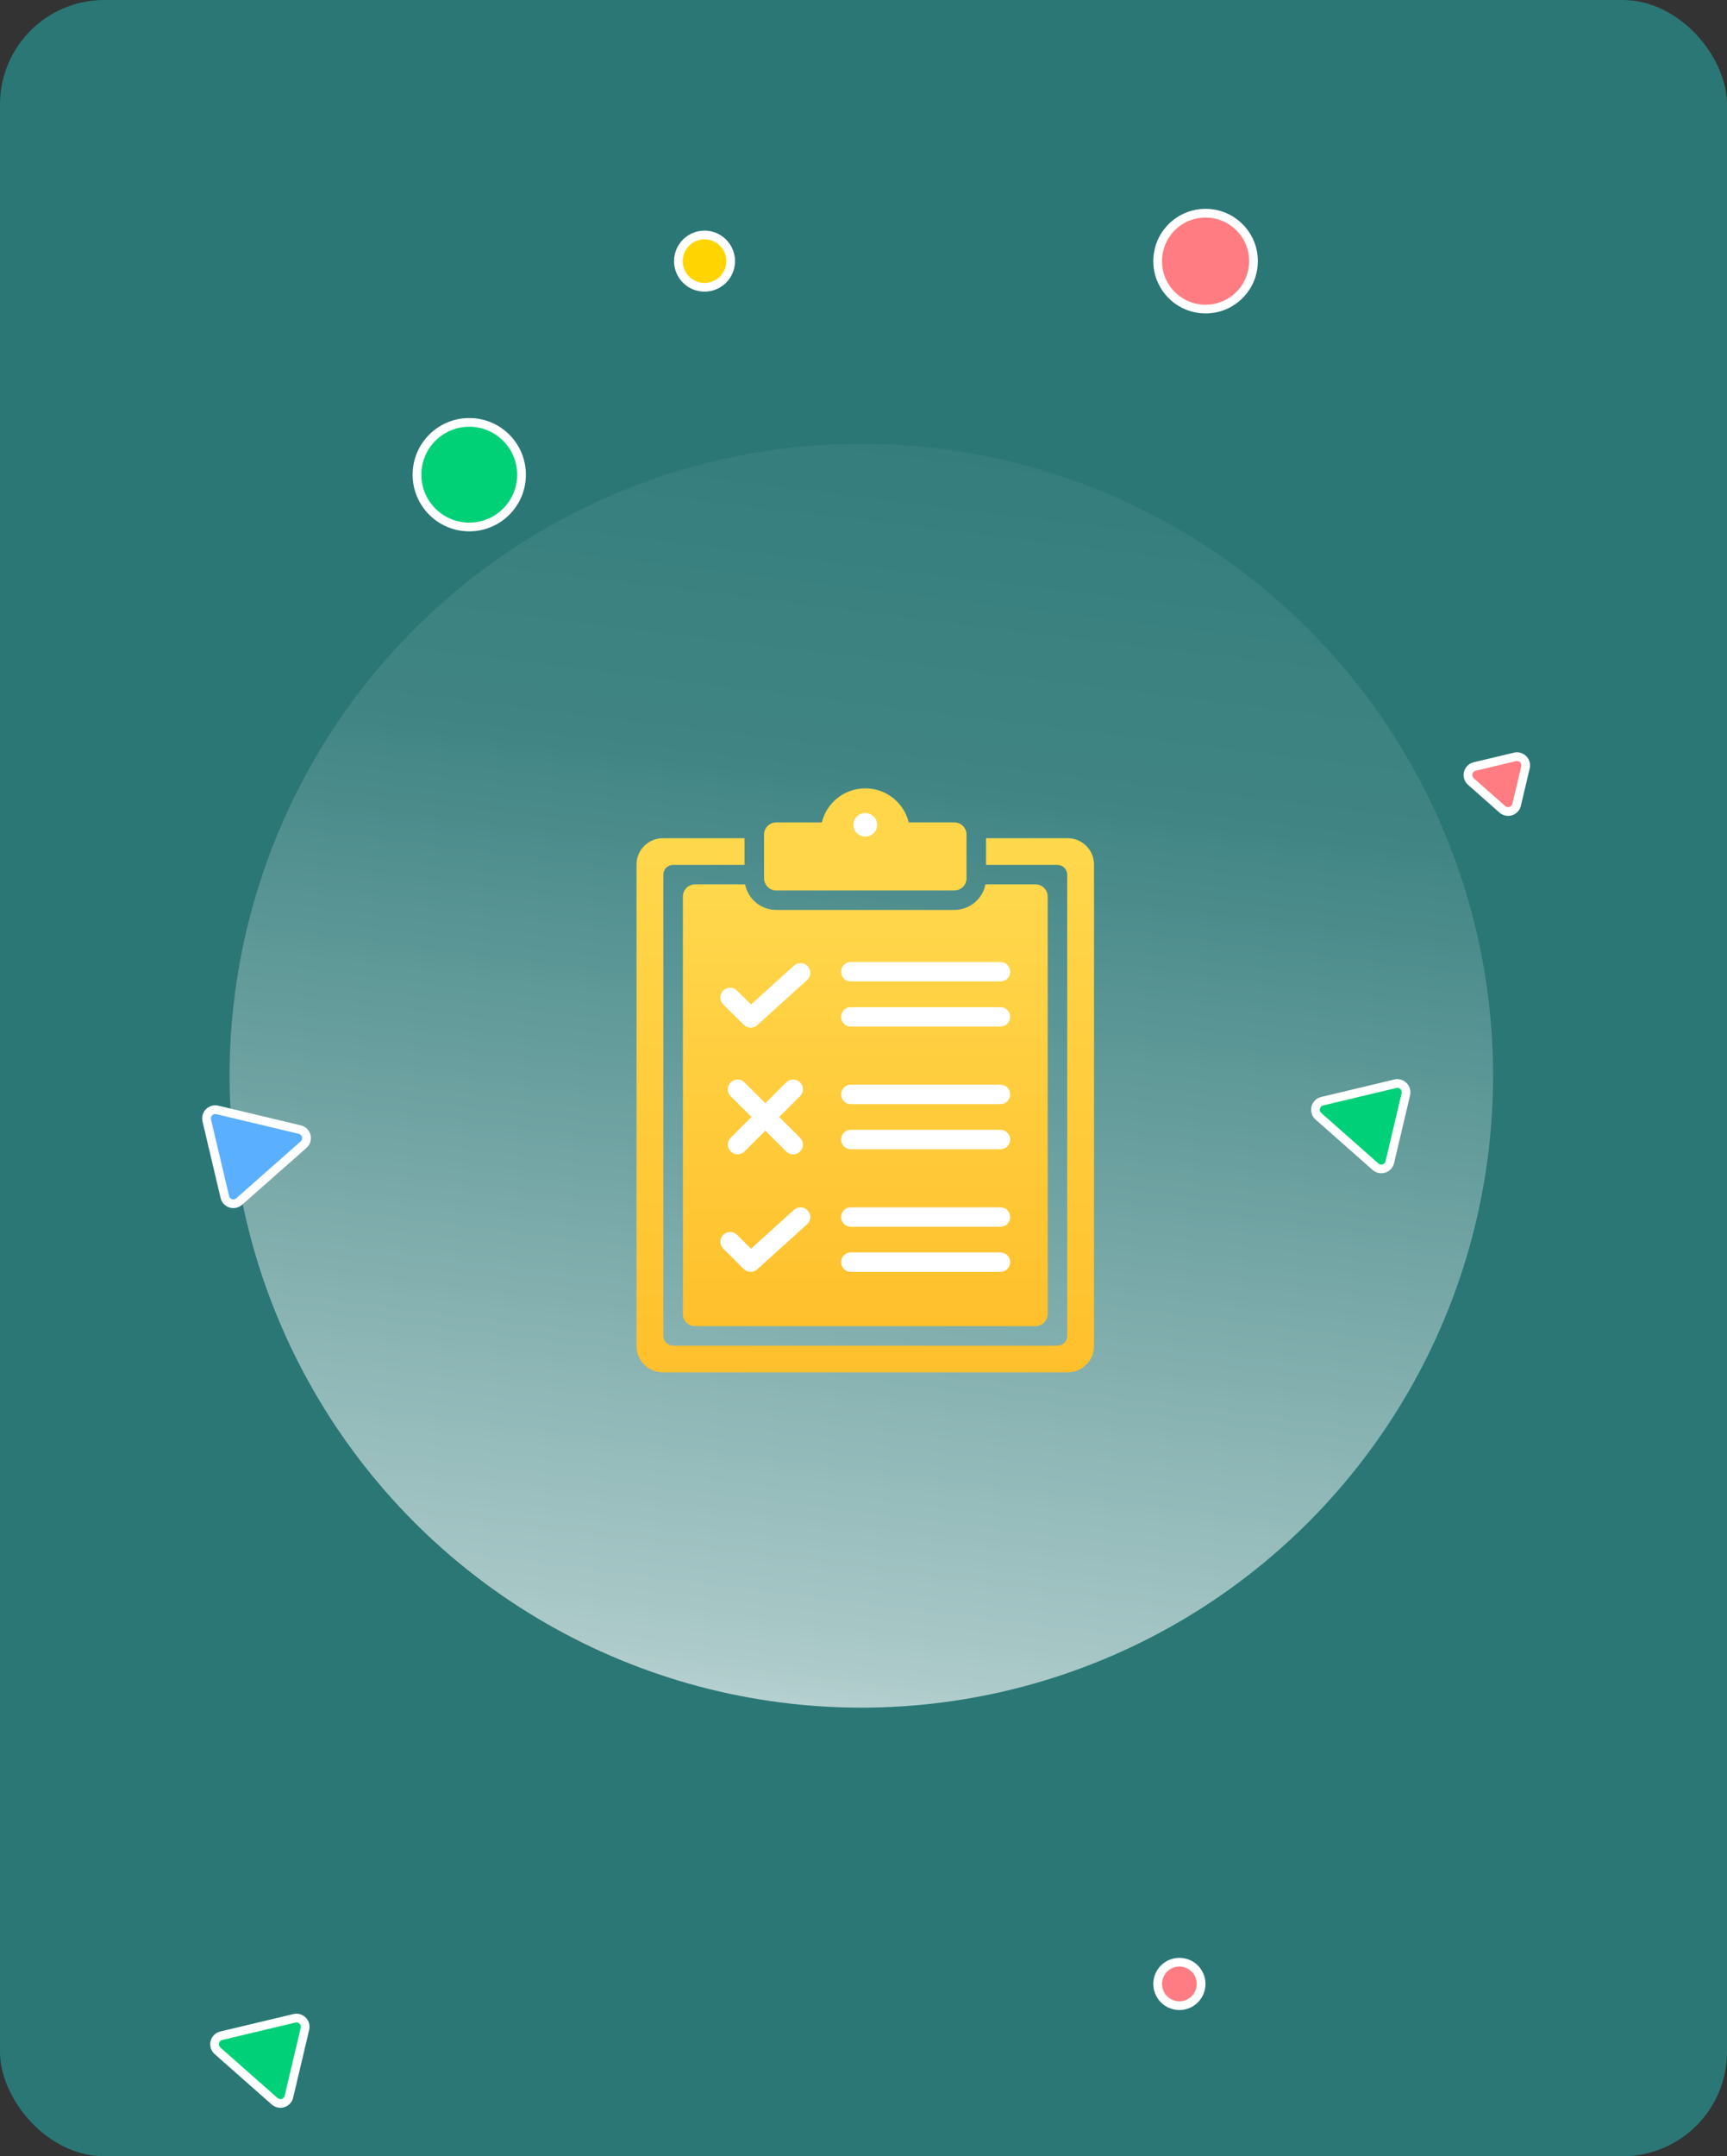 <?xml version="1.0" encoding="UTF-8"?>
<svg width="331px" height="413px" viewBox="0 0 331 413" version="1.1" xmlns="http://www.w3.org/2000/svg" xmlns:xlink="http://www.w3.org/1999/xlink">
    <rect x="0" y="0" width="331" height="413" fill="#333333" stroke="none"/>
    <title>D44FADE6-3555-4F76-A155-C2BD7184DBEE@1.5x</title>
    <defs>
        <linearGradient x1="63.793%" y1="-20.741%" x2="45.807%" y2="124.349%" id="linearGradient-1">
            <stop stop-color="#FFFFFF" stop-opacity="0" offset="0%"></stop>
            <stop stop-color="#FFFFFF" stop-opacity="0.104" offset="32.853%"></stop>
            <stop stop-color="#FFFFFF" stop-opacity="0.608" offset="81.214%"></stop>
            <stop stop-color="#FFFFFF" offset="100%"></stop>
        </linearGradient>
        <linearGradient x1="50%" y1="-39.202%" x2="50%" y2="100%" id="linearGradient-2">
            <stop stop-color="#FFE159" offset="0%"></stop>
            <stop stop-color="#FFC02C" offset="100%"></stop>
        </linearGradient>
        <linearGradient x1="50%" y1="-39.202%" x2="50%" y2="100%" id="linearGradient-3">
            <stop stop-color="#FFE159" offset="0%"></stop>
            <stop stop-color="#FFC02C" offset="100%"></stop>
        </linearGradient>
    </defs>
    <g id="Web" stroke="none" stroke-width="1" fill="none" fill-rule="evenodd">
        <g id="Cert-Q&amp;A-flow---Intro" transform="translate(-358, -205)">
            <g id="Group-16" transform="translate(298, 145)">
                <g id="Group-13" transform="translate(60, 60)">
                    <rect id="Rectangle" fill="#2A7776" x="0" y="0" width="331" height="413" rx="20"></rect>
                    <g id="Group" transform="translate(39, 40)">
                        <g id="Group-15">
                            <ellipse id="Oval" fill="url(#linearGradient-1)" cx="126.084" cy="166.04" rx="121.084" ry="121.04"></ellipse>
                            <path d="M251.68,114.154 L253.376,106.984 C253.588,106.085 253.032,105.185 252.134,104.973 C251.88,104.913 251.616,104.913 251.362,104.973 L243.631,106.816 C242.733,107.029 242.179,107.931 242.393,108.829 C242.473,109.164 242.654,109.466 242.913,109.694 L248.948,115.022 C249.64,115.633 250.696,115.567 251.307,114.875 C251.489,114.669 251.617,114.422 251.68,114.154 Z" id="Path-3" stroke="#FFFFFF" stroke-width="1.671" fill="#FF7C82"></path>
                            <path d="M17.506,189.282 L20.978,174.599 C21.191,173.701 20.635,172.8 19.737,172.588 C19.483,172.528 19.218,172.528 18.965,172.589 L3.133,176.361 C2.236,176.575 1.681,177.476 1.895,178.374 C1.975,178.709 2.156,179.012 2.415,179.24 L14.773,190.15 C15.465,190.761 16.521,190.696 17.132,190.004 C17.314,189.798 17.442,189.55 17.506,189.282 Z" id="Path-3-Copy-2" stroke="#FFFFFF" stroke-width="1.671" fill="#5BAFFF" transform="translate(10.801, 181.978) scale(-1, 1) translate(-10.801, -181.978) "></path>
                            <ellipse id="Oval" stroke="#FFFFFF" stroke-width="1.671" fill="#FF7C82" cx="192.064" cy="10.017" rx="9.185" ry="9.181"></ellipse>
                            <ellipse id="Oval-Copy-3" stroke="#FFFFFF" stroke-width="1.671" fill="#FF7C82" cx="187.045" cy="340" rx="4.166" ry="4.164"></ellipse>
                            <ellipse id="Oval-Copy" stroke="#FFFFFF" stroke-width="1.671" fill="#FFD400" cx="96.032" cy="10.017" rx="5.01" ry="5.008"></ellipse>
                            <ellipse id="Oval-Copy-2" stroke="#FFFFFF" stroke-width="1.671" fill="#00D177" cx="50.939" cy="50.92" rx="10.02" ry="10.016"></ellipse>
                        </g>
                        <path d="M227.371,182.604 L230.449,169.59 C230.661,168.692 230.105,167.792 229.207,167.579 C228.953,167.519 228.689,167.52 228.435,167.58 L214.404,170.924 C213.506,171.138 212.952,172.039 213.166,172.937 C213.246,173.272 213.427,173.574 213.685,173.802 L224.639,183.472 C225.331,184.083 226.387,184.017 226.998,183.326 C227.18,183.119 227.308,182.872 227.371,182.604 Z" id="Path-3-Copy" stroke="#FFFFFF" stroke-width="1.671" fill="#00D077"></path>
                        <path d="M16.371,361.604 L19.449,348.59 C19.661,347.692 19.105,346.792 18.207,346.579 C17.953,346.519 17.689,346.52 17.435,346.58 L3.404,349.924 C2.506,350.138 1.952,351.039 2.166,351.937 C2.246,352.272 2.427,352.574 2.685,352.802 L13.639,362.472 C14.331,363.083 15.387,363.017 15.998,362.326 C16.18,362.119 16.308,361.872 16.371,361.604 Z" id="Path-3-Copy-3" stroke="#FFFFFF" stroke-width="1.671" fill="#00D077"></path>
                        <g id="Group-2" transform="translate(83, 111)" fill-rule="nonzero">
                            <path d="M35.513,6.519 L26.782,6.519 C25.492,6.519 24.44,7.566 24.44,8.85 L24.44,17.228 C24.44,18.512 25.492,19.559 26.782,19.559 L60.9,19.559 C62.19,19.559 63.242,18.512 63.242,17.228 L63.242,8.85 C63.242,7.566 62.19,6.519 60.9,6.519 L52.168,6.519 C51.262,2.779 47.878,0 43.841,0 C39.804,0 36.42,2.779 35.513,6.519 Z" id="Path" fill="#FFD64A"></path>
                            <path d="M20.806,18.391 C21.352,21.178 23.823,23.287 26.781,23.287 L60.9,23.287 C63.858,23.287 66.329,21.178 66.875,18.391 L76.456,18.391 C77.746,18.391 78.798,19.439 78.798,20.722 L78.798,100.687 C78.798,101.97 77.746,103.017 76.456,103.017 L11.225,103.017 C9.935,103.017 8.883,101.97 8.883,100.687 L8.883,20.722 C8.883,19.438 9.935,18.391 11.225,18.391 L20.806,18.391 L20.806,18.391 Z" id="Path" fill="url(#linearGradient-2)"></path>
                            <path d="M21.938,41.403 L19.26,38.737 C18.909,38.388 18.432,38.191 17.935,38.191 C17.439,38.191 16.962,38.388 16.611,38.737 C16.26,39.087 16.062,39.561 16.062,40.055 C16.062,40.55 16.26,41.024 16.611,41.373 L20.549,45.293 C21.281,46.021 22.483,46.022 23.208,45.282 L32.697,36.712 C33.064,36.38 33.283,35.916 33.306,35.423 C33.33,34.93 33.155,34.448 32.821,34.083 C32.487,33.718 32.022,33.5 31.526,33.477 C31.031,33.454 30.546,33.627 30.18,33.959 L21.938,41.403 L21.938,41.403 Z" id="Path" fill="#FFFFFF"></path>
                            <path d="M18.033,56.317 C17.681,56.667 17.484,57.141 17.484,57.635 C17.484,58.13 17.681,58.604 18.033,58.953 L22.038,62.939 L18.033,66.925 C17.319,67.656 17.328,68.822 18.052,69.542 C18.776,70.263 19.947,70.271 20.682,69.561 L24.687,65.575 L28.692,69.561 C29.043,69.911 29.52,70.107 30.016,70.107 C30.513,70.107 30.989,69.911 31.341,69.561 C31.692,69.212 31.889,68.738 31.889,68.243 C31.889,67.749 31.692,67.275 31.341,66.925 L27.336,62.939 L31.341,58.953 C31.692,58.604 31.889,58.13 31.889,57.635 C31.889,57.141 31.692,56.667 31.341,56.317 C30.989,55.968 30.513,55.771 30.016,55.771 C29.52,55.771 29.043,55.968 28.692,56.317 L24.687,60.303 L20.682,56.317 C19.95,55.589 18.764,55.589 18.033,56.317 L18.033,56.317 Z" id="Path" fill="#FFFFFF"></path>
                            <path d="M16.611,88.148 L20.549,92.067 C21.281,92.795 22.483,92.797 23.208,92.056 L32.697,83.487 C33.064,83.154 33.283,82.691 33.306,82.198 C33.33,81.705 33.155,81.223 32.821,80.858 C32.487,80.493 32.022,80.274 31.526,80.251 C31.031,80.228 30.546,80.402 30.18,80.734 L21.938,88.177 L19.26,85.512 C18.909,85.162 18.432,84.966 17.935,84.966 C17.439,84.966 16.962,85.162 16.611,85.512 C16.26,85.861 16.062,86.335 16.062,86.83 C16.062,87.324 16.26,87.798 16.611,88.148 L16.611,88.148 Z" id="Path" fill="#FFFFFF"></path>
                            <path d="M39.208,90.749 C39.208,91.778 40.047,92.613 41.081,92.613 L69.746,92.613 C70.781,92.613 71.619,91.778 71.619,90.749 C71.619,89.719 70.781,88.884 69.746,88.884 L41.081,88.884 C40.047,88.884 39.208,89.719 39.208,90.749 Z" id="Path" fill="#FFFFFF"></path>
                            <path d="M39.208,82.11 C39.208,83.14 40.047,83.974 41.081,83.974 L69.746,83.974 C70.781,83.974 71.619,83.14 71.619,82.11 C71.619,81.08 70.781,80.246 69.746,80.246 L41.081,80.246 C40.047,80.246 39.208,81.08 39.208,82.11 Z" id="Path" fill="#FFFFFF"></path>
                            <path d="M39.208,67.259 C39.208,68.288 40.047,69.123 41.081,69.123 L69.746,69.123 C70.781,69.123 71.619,68.288 71.619,67.259 C71.619,66.229 70.781,65.394 69.746,65.394 L41.081,65.394 C40.047,65.394 39.208,66.229 39.208,67.259 Z" id="Path" fill="#FFFFFF"></path>
                            <path d="M39.208,58.62 C39.208,59.65 40.047,60.484 41.081,60.484 L69.746,60.484 C70.781,60.484 71.619,59.65 71.619,58.62 C71.619,57.59 70.781,56.756 69.746,56.756 L41.081,56.756 C40.047,56.756 39.208,57.59 39.208,58.62 Z" id="Path" fill="#FFFFFF"></path>
                            <path d="M41.081,45.633 L69.746,45.633 C70.781,45.633 71.619,44.798 71.619,43.768 C71.619,42.739 70.781,41.904 69.746,41.904 L41.081,41.904 C40.047,41.904 39.208,42.739 39.208,43.768 C39.208,44.798 40.047,45.633 41.081,45.633 Z" id="Path" fill="#FFFFFF"></path>
                            <path d="M41.081,36.994 L69.746,36.994 C70.781,36.994 71.619,36.159 71.619,35.13 C71.619,34.1 70.781,33.266 69.746,33.266 L41.081,33.266 C40.047,33.266 39.208,34.1 39.208,35.13 C39.208,36.159 40.047,36.994 41.081,36.994 Z" id="Path" fill="#FFFFFF"></path>
                            <path d="M5.137,16.527 L5.137,104.881 C5.137,105.911 5.976,106.745 7.01,106.745 L80.671,106.745 C81.706,106.745 82.545,105.911 82.545,104.881 L82.545,16.527 C82.545,15.498 81.706,14.663 80.671,14.663 L66.988,14.663 L66.988,9.551 L82.642,9.551 C85.418,9.551 87.681,11.804 87.681,14.566 L87.681,106.843 C87.681,109.605 85.418,111.858 82.642,111.858 L5.039,111.858 C2.264,111.858 0,109.605 0,106.843 L0,14.566 C0,11.804 2.264,9.551 5.039,9.551 L20.693,9.551 L20.693,14.663 L7.01,14.663 C5.976,14.663 5.137,15.498 5.137,16.527 Z" id="Path" fill="url(#linearGradient-3)"></path>
                            <path d="M43.841,9.244 C42.589,9.244 41.575,8.235 41.575,6.989 C41.575,5.744 42.589,4.734 43.841,4.734 C45.092,4.734 46.107,5.744 46.107,6.989 C46.107,8.235 45.092,9.244 43.841,9.244 Z" id="Path" fill="#FFFFFF"></path>
                        </g>
                    </g>
                </g>
            </g>
        </g>
    </g>
</svg>